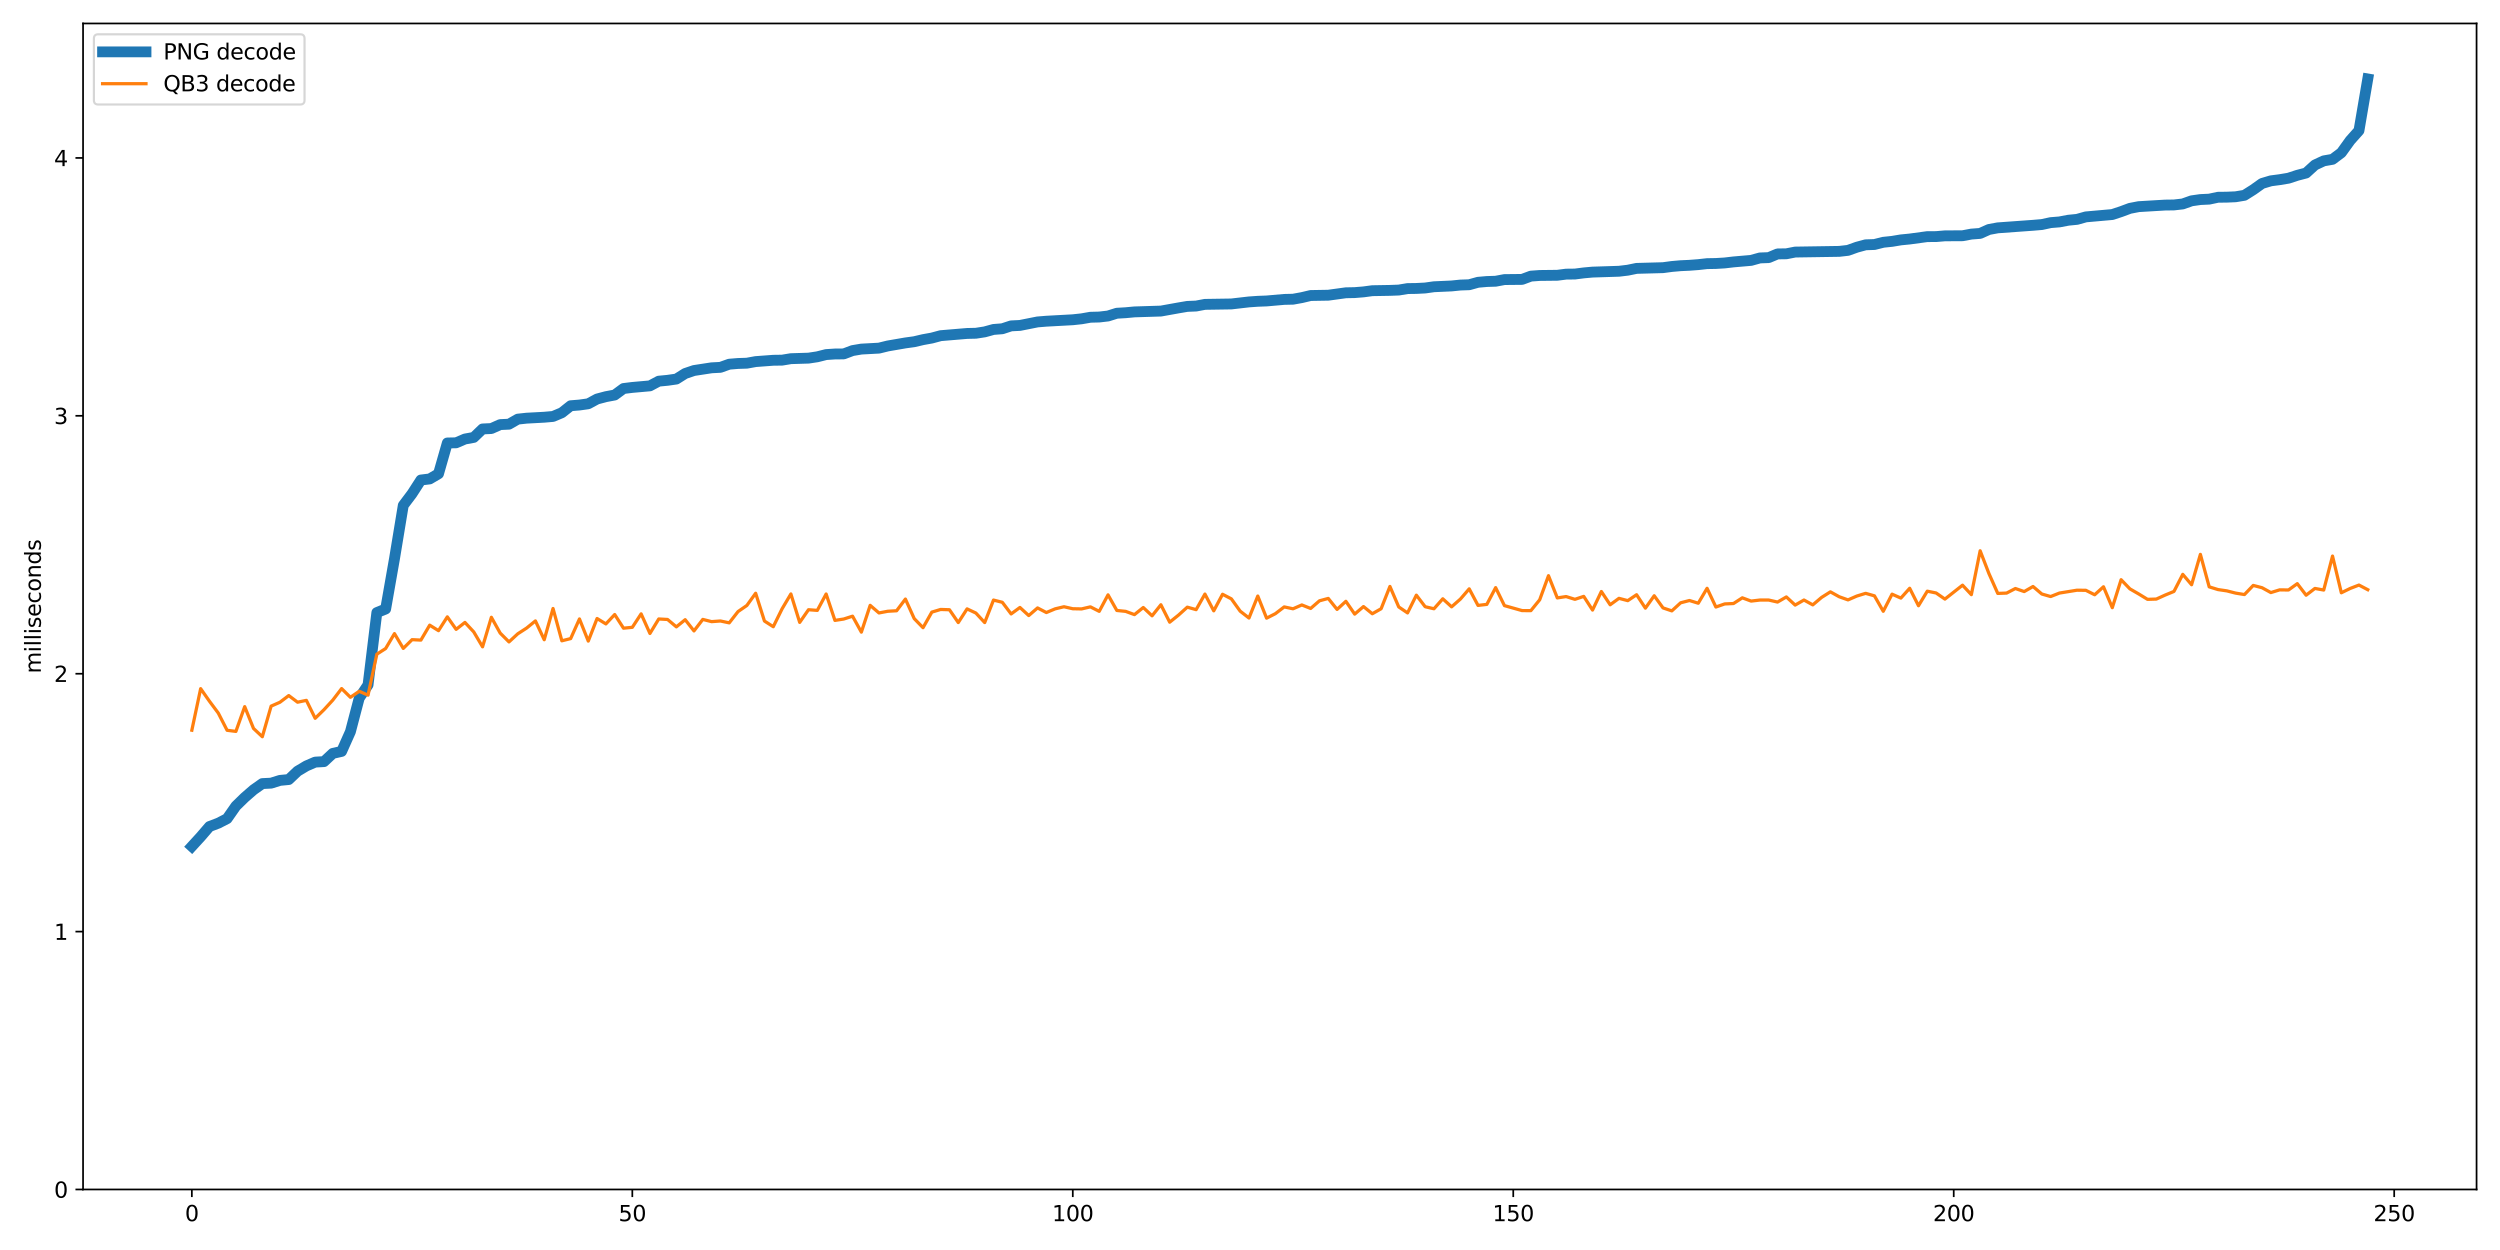 <?xml version="1.0" encoding="utf-8" standalone="no"?>
<!DOCTYPE svg PUBLIC "-//W3C//DTD SVG 1.1//EN"
  "http://www.w3.org/Graphics/SVG/1.1/DTD/svg11.dtd">
<svg xmlns:xlink="http://www.w3.org/1999/xlink" width="1152pt" height="576pt" viewBox="0 0 1152 576" xmlns="http://www.w3.org/2000/svg" version="1.1">
 <defs>
  <style type="text/css">*{stroke-linejoin: round; stroke-linecap: butt}</style>
 </defs>
 <g id="figure_1">
  <g id="patch_1">
   <path d="M 0 576 
L 1152 576 
L 1152 0 
L 0 0 
z
" style="fill: #ffffff"/>
  </g>
  <g id="axes_1">
   <g id="patch_2">
    <path d="M 38.27 548.12 
L 1141.2 548.12 
L 1141.2 10.8 
L 38.27 10.8 
z
" style="fill: #ffffff"/>
   </g>
   <g id="matplotlib.axis_1">
    <g id="xtick_1">
     <g id="line2d_1">
      <defs>
       <path id="m3f84a0d9da" d="M 0 0 
L 0 3.5 
" style="stroke: #000000; stroke-width: 0.8"/>
      </defs>
      <g>
       <use xlink:href="#m3f84a0d9da" x="88.403" y="548.12" style="stroke: #000000; stroke-width: 0.8"/>
      </g>
     </g>
     <g id="text_1">
      <!-- 0 -->
      <g transform="translate(85.222 562.718) scale(0.1 -0.1)">
       <defs>
        <path id="DejaVuSans-30" d="M 2034 4250 
Q 1547 4250 1301 3770 
Q 1056 3291 1056 2328 
Q 1056 1369 1301 889 
Q 1547 409 2034 409 
Q 2525 409 2770 889 
Q 3016 1369 3016 2328 
Q 3016 3291 2770 3770 
Q 2525 4250 2034 4250 
z
M 2034 4750 
Q 2819 4750 3233 4129 
Q 3647 3509 3647 2328 
Q 3647 1150 3233 529 
Q 2819 -91 2034 -91 
Q 1250 -91 836 529 
Q 422 1150 422 2328 
Q 422 3509 836 4129 
Q 1250 4750 2034 4750 
z
" transform="scale(0.016)"/>
       </defs>
       <use xlink:href="#DejaVuSans-30"/>
      </g>
     </g>
    </g>
    <g id="xtick_2">
     <g id="line2d_2">
      <g>
       <use xlink:href="#m3f84a0d9da" x="291.372" y="548.12" style="stroke: #000000; stroke-width: 0.8"/>
      </g>
     </g>
     <g id="text_2">
      <!-- 50 -->
      <g transform="translate(285.009 562.718) scale(0.1 -0.1)">
       <defs>
        <path id="DejaVuSans-35" d="M 691 4666 
L 3169 4666 
L 3169 4134 
L 1269 4134 
L 1269 2991 
Q 1406 3038 1543 3061 
Q 1681 3084 1819 3084 
Q 2600 3084 3056 2656 
Q 3513 2228 3513 1497 
Q 3513 744 3044 326 
Q 2575 -91 1722 -91 
Q 1428 -91 1123 -41 
Q 819 9 494 109 
L 494 744 
Q 775 591 1075 516 
Q 1375 441 1709 441 
Q 2250 441 2565 725 
Q 2881 1009 2881 1497 
Q 2881 1984 2565 2268 
Q 2250 2553 1709 2553 
Q 1456 2553 1204 2497 
Q 953 2441 691 2322 
L 691 4666 
z
" transform="scale(0.016)"/>
       </defs>
       <use xlink:href="#DejaVuSans-35"/>
       <use xlink:href="#DejaVuSans-30" x="63.623"/>
      </g>
     </g>
    </g>
    <g id="xtick_3">
     <g id="line2d_3">
      <g>
       <use xlink:href="#m3f84a0d9da" x="494.34" y="548.12" style="stroke: #000000; stroke-width: 0.8"/>
      </g>
     </g>
     <g id="text_3">
      <!-- 100 -->
      <g transform="translate(484.796 562.718) scale(0.1 -0.1)">
       <defs>
        <path id="DejaVuSans-31" d="M 794 531 
L 1825 531 
L 1825 4091 
L 703 3866 
L 703 4441 
L 1819 4666 
L 2450 4666 
L 2450 531 
L 3481 531 
L 3481 0 
L 794 0 
L 794 531 
z
" transform="scale(0.016)"/>
       </defs>
       <use xlink:href="#DejaVuSans-31"/>
       <use xlink:href="#DejaVuSans-30" x="63.623"/>
       <use xlink:href="#DejaVuSans-30" x="127.246"/>
      </g>
     </g>
    </g>
    <g id="xtick_4">
     <g id="line2d_4">
      <g>
       <use xlink:href="#m3f84a0d9da" x="697.308" y="548.12" style="stroke: #000000; stroke-width: 0.8"/>
      </g>
     </g>
     <g id="text_4">
      <!-- 150 -->
      <g transform="translate(687.764 562.718) scale(0.1 -0.1)">
       <use xlink:href="#DejaVuSans-31"/>
       <use xlink:href="#DejaVuSans-35" x="63.623"/>
       <use xlink:href="#DejaVuSans-30" x="127.246"/>
      </g>
     </g>
    </g>
    <g id="xtick_5">
     <g id="line2d_5">
      <g>
       <use xlink:href="#m3f84a0d9da" x="900.277" y="548.12" style="stroke: #000000; stroke-width: 0.8"/>
      </g>
     </g>
     <g id="text_5">
      <!-- 200 -->
      <g transform="translate(890.733 562.718) scale(0.1 -0.1)">
       <defs>
        <path id="DejaVuSans-32" d="M 1228 531 
L 3431 531 
L 3431 0 
L 469 0 
L 469 531 
Q 828 903 1448 1529 
Q 2069 2156 2228 2338 
Q 2531 2678 2651 2914 
Q 2772 3150 2772 3378 
Q 2772 3750 2511 3984 
Q 2250 4219 1831 4219 
Q 1534 4219 1204 4116 
Q 875 4013 500 3803 
L 500 4441 
Q 881 4594 1212 4672 
Q 1544 4750 1819 4750 
Q 2544 4750 2975 4387 
Q 3406 4025 3406 3419 
Q 3406 3131 3298 2873 
Q 3191 2616 2906 2266 
Q 2828 2175 2409 1742 
Q 1991 1309 1228 531 
z
" transform="scale(0.016)"/>
       </defs>
       <use xlink:href="#DejaVuSans-32"/>
       <use xlink:href="#DejaVuSans-30" x="63.623"/>
       <use xlink:href="#DejaVuSans-30" x="127.246"/>
      </g>
     </g>
    </g>
    <g id="xtick_6">
     <g id="line2d_6">
      <g>
       <use xlink:href="#m3f84a0d9da" x="1103.245" y="548.12" style="stroke: #000000; stroke-width: 0.8"/>
      </g>
     </g>
     <g id="text_6">
      <!-- 250 -->
      <g transform="translate(1093.701 562.718) scale(0.1 -0.1)">
       <use xlink:href="#DejaVuSans-32"/>
       <use xlink:href="#DejaVuSans-35" x="63.623"/>
       <use xlink:href="#DejaVuSans-30" x="127.246"/>
      </g>
     </g>
    </g>
   </g>
   <g id="matplotlib.axis_2">
    <g id="ytick_1">
     <g id="line2d_7">
      <defs>
       <path id="m1726dd4717" d="M 0 0 
L -3.5 0 
" style="stroke: #000000; stroke-width: 0.8"/>
      </defs>
      <g>
       <use xlink:href="#m1726dd4717" x="38.27" y="548.12" style="stroke: #000000; stroke-width: 0.8"/>
      </g>
     </g>
     <g id="text_7">
      <!-- 0 -->
      <g transform="translate(24.907 551.919) scale(0.1 -0.1)">
       <use xlink:href="#DejaVuSans-30"/>
      </g>
     </g>
    </g>
    <g id="ytick_2">
     <g id="line2d_8">
      <g>
       <use xlink:href="#m1726dd4717" x="38.27" y="429.281" style="stroke: #000000; stroke-width: 0.8"/>
      </g>
     </g>
     <g id="text_8">
      <!-- 1 -->
      <g transform="translate(24.907 433.08) scale(0.1 -0.1)">
       <use xlink:href="#DejaVuSans-31"/>
      </g>
     </g>
    </g>
    <g id="ytick_3">
     <g id="line2d_9">
      <g>
       <use xlink:href="#m1726dd4717" x="38.27" y="310.442" style="stroke: #000000; stroke-width: 0.8"/>
      </g>
     </g>
     <g id="text_9">
      <!-- 2 -->
      <g transform="translate(24.907 314.241) scale(0.1 -0.1)">
       <use xlink:href="#DejaVuSans-32"/>
      </g>
     </g>
    </g>
    <g id="ytick_4">
     <g id="line2d_10">
      <g>
       <use xlink:href="#m1726dd4717" x="38.27" y="191.603" style="stroke: #000000; stroke-width: 0.8"/>
      </g>
     </g>
     <g id="text_10">
      <!-- 3 -->
      <g transform="translate(24.907 195.402) scale(0.1 -0.1)">
       <defs>
        <path id="DejaVuSans-33" d="M 2597 2516 
Q 3050 2419 3304 2112 
Q 3559 1806 3559 1356 
Q 3559 666 3084 287 
Q 2609 -91 1734 -91 
Q 1441 -91 1130 -33 
Q 819 25 488 141 
L 488 750 
Q 750 597 1062 519 
Q 1375 441 1716 441 
Q 2309 441 2620 675 
Q 2931 909 2931 1356 
Q 2931 1769 2642 2001 
Q 2353 2234 1838 2234 
L 1294 2234 
L 1294 2753 
L 1863 2753 
Q 2328 2753 2575 2939 
Q 2822 3125 2822 3475 
Q 2822 3834 2567 4026 
Q 2313 4219 1838 4219 
Q 1578 4219 1281 4162 
Q 984 4106 628 3988 
L 628 4550 
Q 988 4650 1302 4700 
Q 1616 4750 1894 4750 
Q 2613 4750 3031 4423 
Q 3450 4097 3450 3541 
Q 3450 3153 3228 2886 
Q 3006 2619 2597 2516 
z
" transform="scale(0.016)"/>
       </defs>
       <use xlink:href="#DejaVuSans-33"/>
      </g>
     </g>
    </g>
    <g id="ytick_5">
     <g id="line2d_11">
      <g>
       <use xlink:href="#m1726dd4717" x="38.27" y="72.763" style="stroke: #000000; stroke-width: 0.8"/>
      </g>
     </g>
     <g id="text_11">
      <!-- 4 -->
      <g transform="translate(24.907 76.563) scale(0.1 -0.1)">
       <defs>
        <path id="DejaVuSans-34" d="M 2419 4116 
L 825 1625 
L 2419 1625 
L 2419 4116 
z
M 2253 4666 
L 3047 4666 
L 3047 1625 
L 3713 1625 
L 3713 1100 
L 3047 1100 
L 3047 0 
L 2419 0 
L 2419 1100 
L 313 1100 
L 313 1709 
L 2253 4666 
z
" transform="scale(0.016)"/>
       </defs>
       <use xlink:href="#DejaVuSans-34"/>
      </g>
     </g>
    </g>
    <g id="text_12">
     <!-- milliseconds -->
     <g transform="translate(18.828 310.324) rotate(-90) scale(0.1 -0.1)">
      <defs>
       <path id="DejaVuSans-6d" d="M 3328 2828 
Q 3544 3216 3844 3400 
Q 4144 3584 4550 3584 
Q 5097 3584 5394 3201 
Q 5691 2819 5691 2113 
L 5691 0 
L 5113 0 
L 5113 2094 
Q 5113 2597 4934 2840 
Q 4756 3084 4391 3084 
Q 3944 3084 3684 2787 
Q 3425 2491 3425 1978 
L 3425 0 
L 2847 0 
L 2847 2094 
Q 2847 2600 2669 2842 
Q 2491 3084 2119 3084 
Q 1678 3084 1418 2786 
Q 1159 2488 1159 1978 
L 1159 0 
L 581 0 
L 581 3500 
L 1159 3500 
L 1159 2956 
Q 1356 3278 1631 3431 
Q 1906 3584 2284 3584 
Q 2666 3584 2933 3390 
Q 3200 3197 3328 2828 
z
" transform="scale(0.016)"/>
       <path id="DejaVuSans-69" d="M 603 3500 
L 1178 3500 
L 1178 0 
L 603 0 
L 603 3500 
z
M 603 4863 
L 1178 4863 
L 1178 4134 
L 603 4134 
L 603 4863 
z
" transform="scale(0.016)"/>
       <path id="DejaVuSans-6c" d="M 603 4863 
L 1178 4863 
L 1178 0 
L 603 0 
L 603 4863 
z
" transform="scale(0.016)"/>
       <path id="DejaVuSans-73" d="M 2834 3397 
L 2834 2853 
Q 2591 2978 2328 3040 
Q 2066 3103 1784 3103 
Q 1356 3103 1142 2972 
Q 928 2841 928 2578 
Q 928 2378 1081 2264 
Q 1234 2150 1697 2047 
L 1894 2003 
Q 2506 1872 2764 1633 
Q 3022 1394 3022 966 
Q 3022 478 2636 193 
Q 2250 -91 1575 -91 
Q 1294 -91 989 -36 
Q 684 19 347 128 
L 347 722 
Q 666 556 975 473 
Q 1284 391 1588 391 
Q 1994 391 2212 530 
Q 2431 669 2431 922 
Q 2431 1156 2273 1281 
Q 2116 1406 1581 1522 
L 1381 1569 
Q 847 1681 609 1914 
Q 372 2147 372 2553 
Q 372 3047 722 3315 
Q 1072 3584 1716 3584 
Q 2034 3584 2315 3537 
Q 2597 3491 2834 3397 
z
" transform="scale(0.016)"/>
       <path id="DejaVuSans-65" d="M 3597 1894 
L 3597 1613 
L 953 1613 
Q 991 1019 1311 708 
Q 1631 397 2203 397 
Q 2534 397 2845 478 
Q 3156 559 3463 722 
L 3463 178 
Q 3153 47 2828 -22 
Q 2503 -91 2169 -91 
Q 1331 -91 842 396 
Q 353 884 353 1716 
Q 353 2575 817 3079 
Q 1281 3584 2069 3584 
Q 2775 3584 3186 3129 
Q 3597 2675 3597 1894 
z
M 3022 2063 
Q 3016 2534 2758 2815 
Q 2500 3097 2075 3097 
Q 1594 3097 1305 2825 
Q 1016 2553 972 2059 
L 3022 2063 
z
" transform="scale(0.016)"/>
       <path id="DejaVuSans-63" d="M 3122 3366 
L 3122 2828 
Q 2878 2963 2633 3030 
Q 2388 3097 2138 3097 
Q 1578 3097 1268 2742 
Q 959 2388 959 1747 
Q 959 1106 1268 751 
Q 1578 397 2138 397 
Q 2388 397 2633 464 
Q 2878 531 3122 666 
L 3122 134 
Q 2881 22 2623 -34 
Q 2366 -91 2075 -91 
Q 1284 -91 818 406 
Q 353 903 353 1747 
Q 353 2603 823 3093 
Q 1294 3584 2113 3584 
Q 2378 3584 2631 3529 
Q 2884 3475 3122 3366 
z
" transform="scale(0.016)"/>
       <path id="DejaVuSans-6f" d="M 1959 3097 
Q 1497 3097 1228 2736 
Q 959 2375 959 1747 
Q 959 1119 1226 758 
Q 1494 397 1959 397 
Q 2419 397 2687 759 
Q 2956 1122 2956 1747 
Q 2956 2369 2687 2733 
Q 2419 3097 1959 3097 
z
M 1959 3584 
Q 2709 3584 3137 3096 
Q 3566 2609 3566 1747 
Q 3566 888 3137 398 
Q 2709 -91 1959 -91 
Q 1206 -91 779 398 
Q 353 888 353 1747 
Q 353 2609 779 3096 
Q 1206 3584 1959 3584 
z
" transform="scale(0.016)"/>
       <path id="DejaVuSans-6e" d="M 3513 2113 
L 3513 0 
L 2938 0 
L 2938 2094 
Q 2938 2591 2744 2837 
Q 2550 3084 2163 3084 
Q 1697 3084 1428 2787 
Q 1159 2491 1159 1978 
L 1159 0 
L 581 0 
L 581 3500 
L 1159 3500 
L 1159 2956 
Q 1366 3272 1645 3428 
Q 1925 3584 2291 3584 
Q 2894 3584 3203 3211 
Q 3513 2838 3513 2113 
z
" transform="scale(0.016)"/>
       <path id="DejaVuSans-64" d="M 2906 2969 
L 2906 4863 
L 3481 4863 
L 3481 0 
L 2906 0 
L 2906 525 
Q 2725 213 2448 61 
Q 2172 -91 1784 -91 
Q 1150 -91 751 415 
Q 353 922 353 1747 
Q 353 2572 751 3078 
Q 1150 3584 1784 3584 
Q 2172 3584 2448 3432 
Q 2725 3281 2906 2969 
z
M 947 1747 
Q 947 1113 1208 752 
Q 1469 391 1925 391 
Q 2381 391 2643 752 
Q 2906 1113 2906 1747 
Q 2906 2381 2643 2742 
Q 2381 3103 1925 3103 
Q 1469 3103 1208 2742 
Q 947 2381 947 1747 
z
" transform="scale(0.016)"/>
      </defs>
      <use xlink:href="#DejaVuSans-6d"/>
      <use xlink:href="#DejaVuSans-69" x="97.412"/>
      <use xlink:href="#DejaVuSans-6c" x="125.195"/>
      <use xlink:href="#DejaVuSans-6c" x="152.979"/>
      <use xlink:href="#DejaVuSans-69" x="180.762"/>
      <use xlink:href="#DejaVuSans-73" x="208.545"/>
      <use xlink:href="#DejaVuSans-65" x="260.645"/>
      <use xlink:href="#DejaVuSans-63" x="322.168"/>
      <use xlink:href="#DejaVuSans-6f" x="377.148"/>
      <use xlink:href="#DejaVuSans-6e" x="438.33"/>
      <use xlink:href="#DejaVuSans-64" x="501.709"/>
      <use xlink:href="#DejaVuSans-73" x="565.186"/>
     </g>
    </g>
   </g>
   <g id="line2d_12">
    <path d="M 88.403 390.016 
L 92.463 385.584 
L 96.522 380.866 
L 100.581 379.321 
L 104.641 377.241 
L 108.7 371.43 
L 112.759 367.473 
L 116.819 363.943 
L 120.878 361.079 
L 124.937 360.877 
L 128.997 359.605 
L 133.056 359.213 
L 137.116 355.363 
L 141.175 352.939 
L 145.234 351.18 
L 149.294 350.954 
L 153.353 347.163 
L 157.412 346.248 
L 161.472 337.157 
L 165.531 321.684 
L 169.591 315.599 
L 173.65 282.277 
L 177.709 280.613 
L 181.769 257.511 
L 185.828 232.875 
L 189.887 227.48 
L 193.947 221.193 
L 198.006 220.694 
L 202.065 218.306 
L 206.125 204.128 
L 210.184 204.045 
L 214.244 202.298 
L 218.303 201.561 
L 222.362 197.663 
L 226.422 197.473 
L 230.481 195.655 
L 234.54 195.465 
L 238.6 193.136 
L 242.659 192.696 
L 250.778 192.256 
L 254.837 191.9 
L 258.897 190.188 
L 262.956 186.968 
L 267.015 186.635 
L 271.075 186.065 
L 275.134 183.866 
L 279.193 182.785 
L 283.253 182.024 
L 287.312 179.029 
L 291.372 178.53 
L 299.49 177.805 
L 303.55 175.642 
L 307.609 175.25 
L 311.668 174.668 
L 315.728 172.113 
L 319.787 170.734 
L 327.906 169.487 
L 331.965 169.273 
L 336.025 167.823 
L 340.084 167.49 
L 344.143 167.359 
L 348.203 166.623 
L 356.321 166.016 
L 360.381 165.957 
L 364.44 165.28 
L 372.559 165.03 
L 376.618 164.412 
L 380.678 163.39 
L 384.737 163.117 
L 388.796 163.081 
L 392.856 161.548 
L 396.915 160.859 
L 405.034 160.419 
L 409.093 159.421 
L 417.212 158.019 
L 421.271 157.46 
L 425.331 156.509 
L 429.39 155.772 
L 433.449 154.679 
L 445.627 153.657 
L 449.687 153.562 
L 453.746 152.932 
L 457.806 151.815 
L 461.865 151.494 
L 465.924 150.163 
L 469.984 149.961 
L 478.102 148.345 
L 482.162 148.012 
L 494.34 147.347 
L 498.399 146.907 
L 502.459 146.194 
L 506.518 146.087 
L 510.577 145.612 
L 514.637 144.34 
L 518.696 144.102 
L 522.755 143.722 
L 534.934 143.342 
L 543.052 141.88 
L 547.112 141.191 
L 551.171 141.025 
L 555.23 140.252 
L 567.408 140.062 
L 575.527 139.123 
L 579.587 138.838 
L 583.646 138.683 
L 591.765 137.97 
L 595.824 137.875 
L 599.883 137.139 
L 603.943 136.176 
L 612.062 136.033 
L 620.18 134.916 
L 624.24 134.833 
L 628.299 134.5 
L 632.358 133.954 
L 640.477 133.811 
L 644.536 133.657 
L 648.596 132.979 
L 652.655 132.92 
L 656.715 132.706 
L 660.774 132.135 
L 668.893 131.767 
L 672.952 131.351 
L 677.011 131.208 
L 681.071 130.079 
L 685.13 129.723 
L 689.189 129.592 
L 693.249 128.832 
L 701.368 128.748 
L 705.427 127.239 
L 709.486 126.942 
L 717.605 126.847 
L 721.664 126.324 
L 725.724 126.277 
L 729.783 125.754 
L 733.843 125.385 
L 746.021 124.993 
L 750.08 124.506 
L 754.139 123.674 
L 766.317 123.341 
L 770.377 122.795 
L 774.436 122.438 
L 778.496 122.248 
L 782.555 121.939 
L 786.614 121.487 
L 790.674 121.416 
L 794.733 121.167 
L 798.792 120.691 
L 806.911 119.99 
L 810.97 118.861 
L 815.03 118.707 
L 819.089 117.007 
L 823.149 116.948 
L 827.208 116.152 
L 847.505 115.831 
L 851.564 115.367 
L 855.624 113.917 
L 859.683 112.812 
L 863.742 112.67 
L 867.802 111.648 
L 871.861 111.22 
L 875.92 110.542 
L 879.98 110.138 
L 888.098 109.033 
L 892.158 109.021 
L 896.217 108.677 
L 904.336 108.629 
L 908.395 107.868 
L 912.455 107.559 
L 916.514 105.741 
L 920.573 104.993 
L 936.811 103.816 
L 940.87 103.471 
L 944.93 102.592 
L 948.989 102.259 
L 953.048 101.487 
L 957.108 101.083 
L 961.167 99.942 
L 973.345 98.86 
L 977.405 97.518 
L 981.464 96.008 
L 985.523 95.224 
L 993.642 94.737 
L 997.701 94.499 
L 1001.761 94.44 
L 1005.82 93.976 
L 1009.879 92.538 
L 1013.939 91.956 
L 1017.998 91.766 
L 1022.058 90.898 
L 1026.117 90.851 
L 1030.176 90.672 
L 1034.236 89.995 
L 1038.295 87.428 
L 1042.354 84.54 
L 1046.414 83.328 
L 1050.473 82.793 
L 1054.533 82.116 
L 1058.592 80.785 
L 1062.651 79.727 
L 1066.711 76.031 
L 1070.77 74.13 
L 1074.829 73.417 
L 1078.889 70.375 
L 1082.948 64.742 
L 1087.007 60.178 
L 1091.067 36.387 
L 1091.067 36.387 
" clip-path="url(#p4b2fc4edc5)" style="fill: none; stroke: #1f77b4; stroke-width: 5; stroke-linecap: square"/>
   </g>
   <g id="line2d_13">
    <path d="M 88.403 336.479 
L 92.463 317.334 
L 96.522 323.134 
L 100.581 328.577 
L 104.641 336.515 
L 108.7 337.026 
L 112.759 325.629 
L 116.819 335.671 
L 120.878 339.486 
L 124.937 325.38 
L 128.997 323.597 
L 133.056 320.519 
L 137.116 323.573 
L 141.175 322.73 
L 145.234 330.989 
L 149.294 327.032 
L 153.353 322.611 
L 157.412 317.299 
L 161.472 321.315 
L 165.531 318.546 
L 169.591 320.329 
L 173.65 301.446 
L 177.709 298.831 
L 181.769 291.974 
L 185.828 298.784 
L 189.887 294.755 
L 193.947 294.957 
L 198.006 288.076 
L 202.065 290.607 
L 206.125 284.25 
L 210.184 290.001 
L 214.244 286.816 
L 218.303 291.19 
L 222.362 298.059 
L 226.422 284.452 
L 230.481 291.724 
L 234.54 295.789 
L 238.6 292.045 
L 242.659 289.419 
L 246.718 286.115 
L 250.778 294.779 
L 254.837 280.399 
L 258.897 295.278 
L 262.956 294.268 
L 267.015 285.212 
L 271.075 295.409 
L 275.134 285.01 
L 279.193 287.494 
L 283.253 283.18 
L 287.312 289.467 
L 291.372 289.063 
L 295.431 282.871 
L 299.49 291.891 
L 303.55 285.224 
L 307.609 285.45 
L 311.668 288.849 
L 315.728 285.557 
L 319.787 290.726 
L 323.846 285.426 
L 327.906 286.448 
L 331.965 286.151 
L 336.025 287.007 
L 340.084 281.813 
L 344.143 279.009 
L 348.203 273.376 
L 352.262 286.175 
L 356.321 288.789 
L 360.381 280.542 
L 364.44 273.697 
L 368.5 286.793 
L 372.559 280.958 
L 376.618 281.267 
L 380.678 273.72 
L 384.737 285.878 
L 388.796 285.248 
L 392.856 283.941 
L 396.915 291.285 
L 400.974 278.949 
L 405.034 282.443 
L 409.093 281.671 
L 413.153 281.433 
L 417.212 276.05 
L 421.271 285.046 
L 425.331 289.241 
L 429.39 282.063 
L 433.449 280.839 
L 437.509 280.97 
L 441.568 286.876 
L 445.627 280.577 
L 449.687 282.491 
L 453.746 286.876 
L 457.806 276.513 
L 461.865 277.535 
L 465.924 282.895 
L 469.984 279.924 
L 474.043 283.643 
L 478.102 280.138 
L 482.162 282.253 
L 486.221 280.554 
L 490.281 279.591 
L 494.34 280.506 
L 498.399 280.589 
L 502.459 279.639 
L 506.518 281.706 
L 510.577 274.113 
L 514.637 281.302 
L 518.696 281.718 
L 522.755 283.216 
L 526.815 279.948 
L 530.874 283.762 
L 534.934 278.676 
L 538.993 286.698 
L 543.052 283.441 
L 547.112 279.781 
L 551.171 280.922 
L 555.23 273.756 
L 559.29 281.469 
L 563.349 273.839 
L 567.408 275.955 
L 571.468 281.611 
L 575.527 284.784 
L 579.587 274.659 
L 583.646 284.844 
L 587.705 282.776 
L 591.765 279.662 
L 595.824 280.53 
L 599.883 278.759 
L 603.943 280.375 
L 608.002 276.858 
L 612.062 275.753 
L 616.121 280.815 
L 620.18 277.084 
L 624.24 282.978 
L 628.299 279.508 
L 632.358 282.812 
L 636.418 280.506 
L 640.477 270.238 
L 644.536 279.674 
L 648.596 282.431 
L 652.655 274.255 
L 656.715 279.579 
L 660.774 280.518 
L 664.833 275.931 
L 668.893 279.627 
L 672.952 276.05 
L 677.011 271.344 
L 681.071 278.973 
L 685.13 278.498 
L 689.189 270.785 
L 693.249 279.068 
L 701.368 281.362 
L 705.427 281.374 
L 709.486 276.382 
L 713.546 265.283 
L 717.605 275.515 
L 721.664 274.897 
L 725.724 276.168 
L 729.783 274.814 
L 733.843 281.112 
L 737.902 272.568 
L 741.961 278.676 
L 746.021 275.717 
L 750.08 276.775 
L 754.139 274.053 
L 758.199 280.233 
L 762.258 274.528 
L 766.317 280.126 
L 770.377 281.492 
L 774.436 277.773 
L 778.496 276.715 
L 782.555 277.963 
L 786.614 271.094 
L 790.674 279.71 
L 794.733 278.296 
L 798.792 278.106 
L 802.852 275.479 
L 806.911 276.977 
L 810.97 276.501 
L 815.03 276.501 
L 819.089 277.428 
L 823.149 275.075 
L 827.208 278.819 
L 831.267 276.489 
L 835.327 278.723 
L 839.386 275.289 
L 843.445 272.722 
L 847.505 274.98 
L 851.564 276.43 
L 855.624 274.659 
L 859.683 273.411 
L 863.742 274.564 
L 867.802 281.671 
L 871.861 273.792 
L 875.92 275.598 
L 879.98 271.082 
L 884.039 279.116 
L 888.098 272.413 
L 892.158 273.245 
L 896.217 276.061 
L 904.336 269.656 
L 908.395 274.006 
L 912.455 253.803 
L 916.514 264.332 
L 920.573 273.447 
L 924.633 273.293 
L 928.692 271.189 
L 932.752 272.591 
L 936.811 270.262 
L 940.87 273.72 
L 944.93 274.885 
L 948.989 273.281 
L 957.108 271.962 
L 961.167 272.021 
L 965.226 274.065 
L 969.286 270.393 
L 973.345 280.019 
L 977.405 267.137 
L 981.464 271.355 
L 985.523 273.697 
L 989.583 276.18 
L 993.642 276.05 
L 997.701 274.208 
L 1001.761 272.532 
L 1005.82 264.665 
L 1009.879 269.442 
L 1013.939 255.455 
L 1017.998 270.417 
L 1022.058 271.676 
L 1026.117 272.271 
L 1030.176 273.304 
L 1034.236 273.97 
L 1038.295 269.763 
L 1042.354 270.821 
L 1046.414 273.055 
L 1050.473 271.807 
L 1054.533 271.866 
L 1058.592 268.955 
L 1062.651 274.267 
L 1066.711 271.153 
L 1070.77 271.89 
L 1074.829 256.239 
L 1078.889 273.15 
L 1082.948 271.165 
L 1087.007 269.597 
L 1091.067 271.736 
L 1091.067 271.736 
" clip-path="url(#p4b2fc4edc5)" style="fill: none; stroke: #ff7f0e; stroke-width: 1.5; stroke-linecap: square"/>
   </g>
   <g id="patch_3">
    <path d="M 38.27 548.12 
L 38.27 10.8 
" style="fill: none; stroke: #000000; stroke-width: 0.8; stroke-linejoin: miter; stroke-linecap: square"/>
   </g>
   <g id="patch_4">
    <path d="M 1141.2 548.12 
L 1141.2 10.8 
" style="fill: none; stroke: #000000; stroke-width: 0.8; stroke-linejoin: miter; stroke-linecap: square"/>
   </g>
   <g id="patch_5">
    <path d="M 38.27 548.12 
L 1141.2 548.12 
" style="fill: none; stroke: #000000; stroke-width: 0.8; stroke-linejoin: miter; stroke-linecap: square"/>
   </g>
   <g id="patch_6">
    <path d="M 38.27 10.8 
L 1141.2 10.8 
" style="fill: none; stroke: #000000; stroke-width: 0.8; stroke-linejoin: miter; stroke-linecap: square"/>
   </g>
   <g id="legend_1">
    <g id="patch_7">
     <path d="M 45.27 48.156 
L 138.328 48.156 
Q 140.328 48.156 140.328 46.156 
L 140.328 17.8 
Q 140.328 15.8 138.328 15.8 
L 45.27 15.8 
Q 43.27 15.8 43.27 17.8 
L 43.27 46.156 
Q 43.27 48.156 45.27 48.156 
z
" style="fill: #ffffff; opacity: 0.8; stroke: #cccccc; stroke-linejoin: miter"/>
    </g>
    <g id="line2d_14">
     <path d="M 47.27 23.898 
L 57.27 23.898 
L 67.27 23.898 
" style="fill: none; stroke: #1f77b4; stroke-width: 5; stroke-linecap: square"/>
    </g>
    <g id="text_13">
     <!-- PNG decode -->
     <g transform="translate(75.27 27.398) scale(0.1 -0.1)">
      <defs>
       <path id="DejaVuSans-50" d="M 1259 4147 
L 1259 2394 
L 2053 2394 
Q 2494 2394 2734 2622 
Q 2975 2850 2975 3272 
Q 2975 3691 2734 3919 
Q 2494 4147 2053 4147 
L 1259 4147 
z
M 628 4666 
L 2053 4666 
Q 2838 4666 3239 4311 
Q 3641 3956 3641 3272 
Q 3641 2581 3239 2228 
Q 2838 1875 2053 1875 
L 1259 1875 
L 1259 0 
L 628 0 
L 628 4666 
z
" transform="scale(0.016)"/>
       <path id="DejaVuSans-4e" d="M 628 4666 
L 1478 4666 
L 3547 763 
L 3547 4666 
L 4159 4666 
L 4159 0 
L 3309 0 
L 1241 3903 
L 1241 0 
L 628 0 
L 628 4666 
z
" transform="scale(0.016)"/>
       <path id="DejaVuSans-47" d="M 3809 666 
L 3809 1919 
L 2778 1919 
L 2778 2438 
L 4434 2438 
L 4434 434 
Q 4069 175 3628 42 
Q 3188 -91 2688 -91 
Q 1594 -91 976 548 
Q 359 1188 359 2328 
Q 359 3472 976 4111 
Q 1594 4750 2688 4750 
Q 3144 4750 3555 4637 
Q 3966 4525 4313 4306 
L 4313 3634 
Q 3963 3931 3569 4081 
Q 3175 4231 2741 4231 
Q 1884 4231 1454 3753 
Q 1025 3275 1025 2328 
Q 1025 1384 1454 906 
Q 1884 428 2741 428 
Q 3075 428 3337 486 
Q 3600 544 3809 666 
z
" transform="scale(0.016)"/>
       <path id="DejaVuSans-20" transform="scale(0.016)"/>
      </defs>
      <use xlink:href="#DejaVuSans-50"/>
      <use xlink:href="#DejaVuSans-4e" x="60.303"/>
      <use xlink:href="#DejaVuSans-47" x="135.107"/>
      <use xlink:href="#DejaVuSans-20" x="212.598"/>
      <use xlink:href="#DejaVuSans-64" x="244.385"/>
      <use xlink:href="#DejaVuSans-65" x="307.861"/>
      <use xlink:href="#DejaVuSans-63" x="369.385"/>
      <use xlink:href="#DejaVuSans-6f" x="424.365"/>
      <use xlink:href="#DejaVuSans-64" x="485.547"/>
      <use xlink:href="#DejaVuSans-65" x="549.023"/>
     </g>
    </g>
    <g id="line2d_15">
     <path d="M 47.27 38.577 
L 57.27 38.577 
L 67.27 38.577 
" style="fill: none; stroke: #ff7f0e; stroke-width: 1.5; stroke-linecap: square"/>
    </g>
    <g id="text_14">
     <!-- QB3 decode -->
     <g transform="translate(75.27 42.077) scale(0.1 -0.1)">
      <defs>
       <path id="DejaVuSans-51" d="M 2522 4238 
Q 1834 4238 1429 3725 
Q 1025 3213 1025 2328 
Q 1025 1447 1429 934 
Q 1834 422 2522 422 
Q 3209 422 3611 934 
Q 4013 1447 4013 2328 
Q 4013 3213 3611 3725 
Q 3209 4238 2522 4238 
z
M 3406 84 
L 4238 -825 
L 3475 -825 
L 2784 -78 
Q 2681 -84 2626 -87 
Q 2572 -91 2522 -91 
Q 1538 -91 948 567 
Q 359 1225 359 2328 
Q 359 3434 948 4092 
Q 1538 4750 2522 4750 
Q 3503 4750 4090 4092 
Q 4678 3434 4678 2328 
Q 4678 1516 4351 937 
Q 4025 359 3406 84 
z
" transform="scale(0.016)"/>
       <path id="DejaVuSans-42" d="M 1259 2228 
L 1259 519 
L 2272 519 
Q 2781 519 3026 730 
Q 3272 941 3272 1375 
Q 3272 1813 3026 2020 
Q 2781 2228 2272 2228 
L 1259 2228 
z
M 1259 4147 
L 1259 2741 
L 2194 2741 
Q 2656 2741 2882 2914 
Q 3109 3088 3109 3444 
Q 3109 3797 2882 3972 
Q 2656 4147 2194 4147 
L 1259 4147 
z
M 628 4666 
L 2241 4666 
Q 2963 4666 3353 4366 
Q 3744 4066 3744 3513 
Q 3744 3084 3544 2831 
Q 3344 2578 2956 2516 
Q 3422 2416 3680 2098 
Q 3938 1781 3938 1306 
Q 3938 681 3513 340 
Q 3088 0 2303 0 
L 628 0 
L 628 4666 
z
" transform="scale(0.016)"/>
      </defs>
      <use xlink:href="#DejaVuSans-51"/>
      <use xlink:href="#DejaVuSans-42" x="78.711"/>
      <use xlink:href="#DejaVuSans-33" x="147.314"/>
      <use xlink:href="#DejaVuSans-20" x="210.938"/>
      <use xlink:href="#DejaVuSans-64" x="242.725"/>
      <use xlink:href="#DejaVuSans-65" x="306.201"/>
      <use xlink:href="#DejaVuSans-63" x="367.725"/>
      <use xlink:href="#DejaVuSans-6f" x="422.705"/>
      <use xlink:href="#DejaVuSans-64" x="483.887"/>
      <use xlink:href="#DejaVuSans-65" x="547.363"/>
     </g>
    </g>
   </g>
  </g>
 </g>
 <defs>
  <clipPath id="p4b2fc4edc5">
   <rect x="38.27" y="10.8" width="1102.93" height="537.32"/>
  </clipPath>
 </defs>
</svg>
